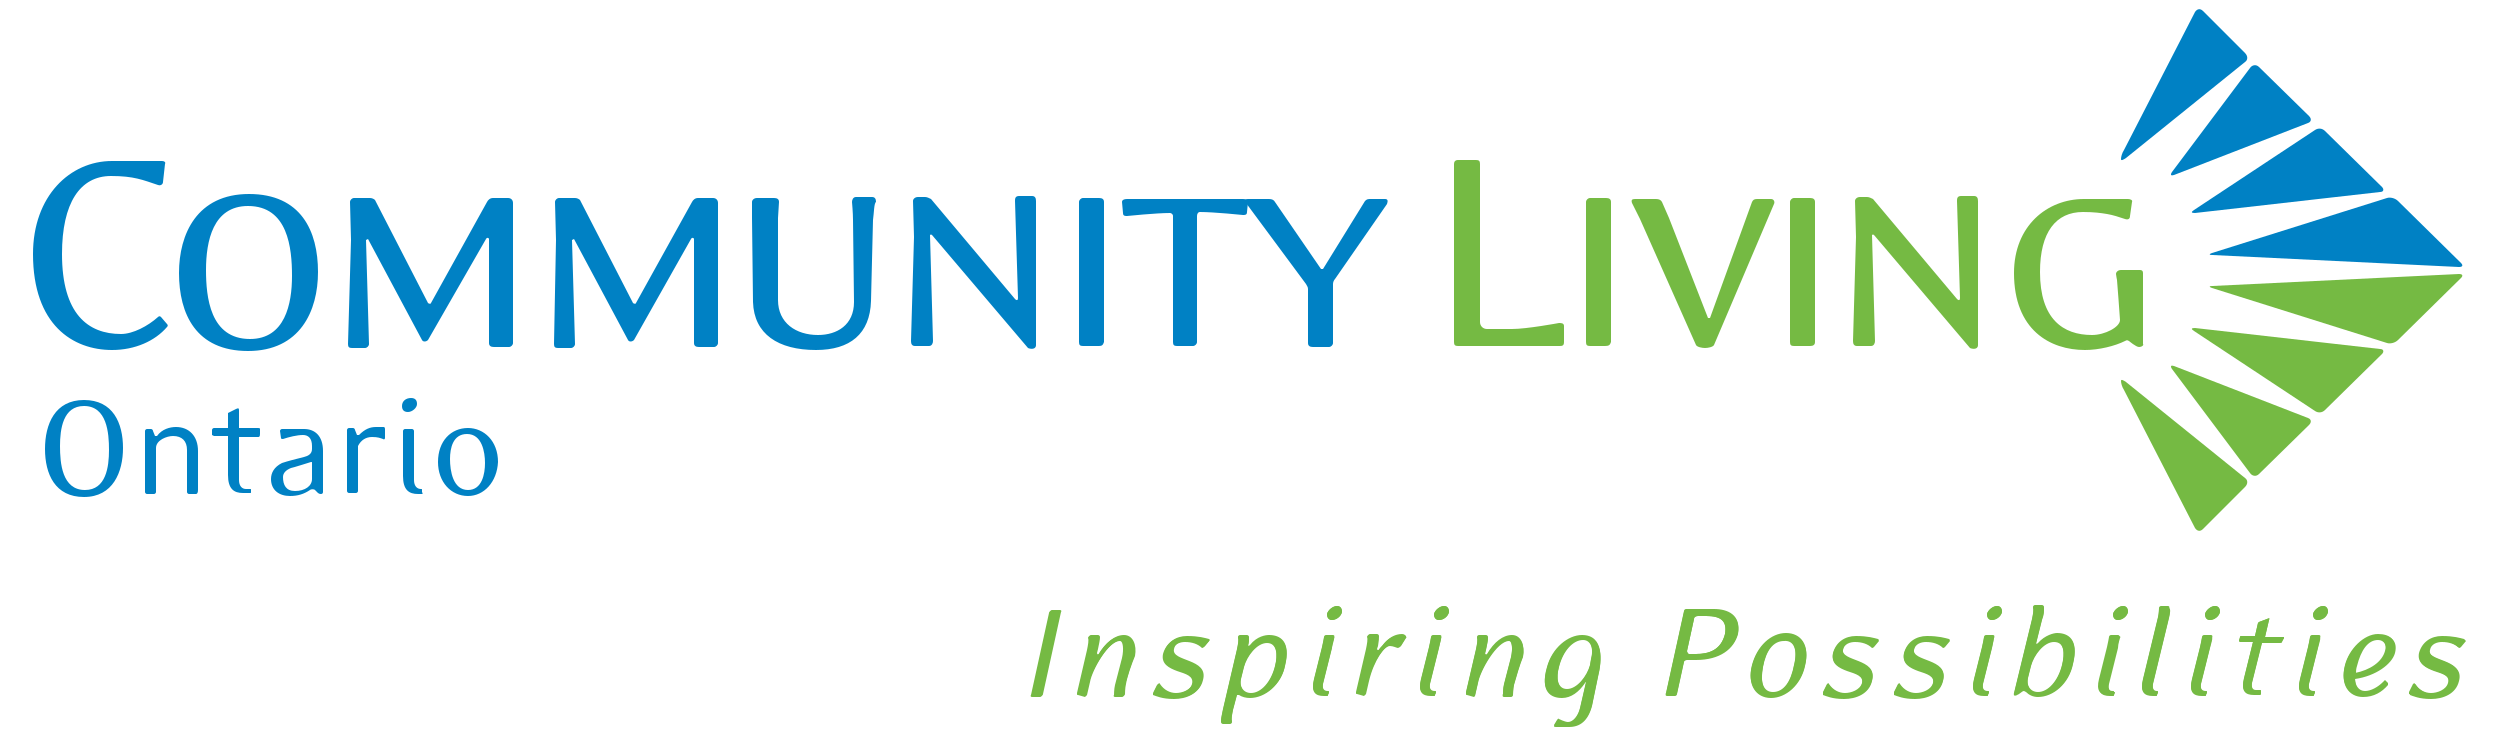 <svg xmlns="http://www.w3.org/2000/svg" viewBox="0 0 250 75"><path fill="#0081C4" d="M11.2 35c-3.9 0-7.9-2.5-7.9-9.6 0-5.8 3.7-9.3 7.9-9.3h5c.2 0 .4.1.3.3l-.2 1.8c0 .2-.2.4-.5.3-1.5-.5-2.4-.9-4.7-.9-3.1 0-4.9 2.7-4.9 7.8 0 6 2.6 8 5.9 8 1.2 0 2.7-.8 3.7-1.7.1-.1.2-.1.3 0l.6.7c.1.1.1.2 0 .3-1.2 1.4-3.2 2.3-5.5 2.3M24.8 35.1c-5.2 0-6.9-3.7-6.9-7.8 0-3.9 1.8-7.9 7-7.9s6.9 3.7 6.9 7.8c0 3.9-1.8 7.9-7 7.9m0-14.5c-3.5 0-4.2 3.5-4.2 6.4 0 2.7.4 6.9 4.4 6.9 3.5 0 4.2-3.5 4.2-6.3s-.4-7-4.4-7zM51.3 27.2v7.1c0 .2-.2.4-.4.4h-1.5c-.3 0-.5-.1-.5-.4V23.9c0-.1-.2-.2-.3 0L42.8 34c-.2.2-.5.2-.6 0l-5.4-10.1-.2.1.3 10.4c0 .2-.2.4-.4.4h-1.3c-.3 0-.4-.1-.4-.4l.3-10.4-.1-3.8c0-.2.2-.4.4-.4H37c.2 0 .4.1.5.2l5.3 10.3c.1.1.3.1.3 0l5.6-10.1c.1-.2.3-.4.6-.4h1.5c.3 0 .5.2.5.5v6.9M71.8 27.2v7.1c0 .2-.2.4-.4.4h-1.5c-.3 0-.5-.1-.5-.4V23.9c0-.1-.2-.2-.3 0L63.4 34c-.2.2-.5.2-.6 0l-5.4-10.1-.2.1.3 10.4c0 .2-.2.4-.4.4h-1.3c-.3 0-.4-.1-.4-.4l.2-10.4-.1-3.8c0-.2.2-.4.4-.4h1.6c.2 0 .4.1.5.2l5.3 10.3c.1.1.3.1.3 0l5.6-10.1c.1-.2.3-.4.6-.4h1.5c.3 0 .5.2.5.5v6.9M87.3 22l-.2 8.1C87 33.4 85 35 81.6 35c-3.8 0-6.2-1.6-6.3-4.8l-.1-8.4v-1.6c0-.2.2-.4.5-.4h1.7c.3 0 .5.1.5.4l-.1 1.6V30c0 2.3 1.8 3.5 4 3.5 1.9 0 3.6-1 3.6-3.3l-.1-8.2c0-.7-.1-1.8-.1-1.8 0-.2.1-.5.4-.5h1.6c.3 0 .4.2.4.5-.2.1-.2 1.1-.3 1.8M103.6 30.6v3.9c0 .5-.6.4-.8.3l-9.6-11.3c-.1-.1-.2 0-.2 0l.3 10.6c0 .2-.1.5-.4.5h-1.4c-.3 0-.4-.2-.4-.5l.3-10.4-.1-3.6c0-.2.2-.4.5-.4h.7c.2 0 .4.1.6.2l8.4 10c.2.2.3.1.3-.1l-.3-9.7c0-.2 0-.5.4-.5h1.3c.3 0 .4.2.4.5v10.5M109.9 34.6h-1.6c-.3 0-.4-.1-.4-.4v-14c0-.2.2-.4.4-.4h1.6c.3 0 .5.1.5.4v14c-.1.3-.2.4-.5.4M124.7 21.2c0 .3-.2.3-.4.3 0 0-2.9-.3-4.3-.3-.2 0-.3.2-.3.4v12.6c0 .2-.2.4-.4.4h-1.6c-.3 0-.4-.1-.4-.4V21.6c0-.2-.2-.3-.3-.3-1.4 0-4.3.3-4.3.3-.2 0-.4 0-.4-.3l-.1-1.1c0-.2.2-.3.5-.3h11.6c.3 0 .6.1.5.3l-.1 1"/><path fill="#0081C4" d="M133.5 27.9c-.1.1-.2.3-.2.5v5.9c0 .2-.2.4-.4.4h-1.6c-.3 0-.5-.1-.5-.4v-5.4c0-.2-.1-.3-.2-.5l-6-8.1c-.2-.2-.1-.4.2-.4h2.1c.3 0 .5.1.6.3l4.6 6.7h.2l4.2-6.8c.2-.2.3-.2.6-.2h1.4c.3 0 .3.2.2.5l-5.2 7.5"/><path fill="#75BA43" d="M155.9 34.6h-10.1c-.3 0-.4-.1-.4-.4V16.4c0-.2.1-.4.4-.4h1.8c.3 0 .4.1.4.4v15.8c0 .4.3.7.7.7h2.5c1.5 0 4.7-.6 4.7-.6.2 0 .5 0 .5.3v1.6c0 .4-.2.4-.5.4M160.5 34.6H159c-.3 0-.4-.1-.4-.4v-14c0-.2.2-.4.4-.4h1.6c.3 0 .5.1.5.4v14c-.1.3-.2.4-.6.4M171.4 34.5c-.1.2-.6.3-.9.3-.3 0-.8-.1-.9-.3L164 21.9l-.8-1.6c-.1-.3 0-.4.3-.4h2.1c.3 0 .5.1.6.3l.7 1.6 3.9 10h.2l4.2-11.6c.1-.2.2-.3.5-.3h1.4c.3 0 .4.3.3.5l-6 14.1M181 34.6h-1.6c-.3 0-.4-.1-.4-.4v-14c0-.2.2-.4.4-.4h1.6c.3 0 .5.1.5.4v14c0 .3-.2.4-.5.4M197.8 30.6v3.9c0 .5-.6.4-.8.3l-9.6-11.3c-.1-.1-.2 0-.2 0l.3 10.6c0 .2-.1.5-.4.5h-1.4c-.3 0-.4-.2-.4-.5l.3-10.4-.1-3.6c0-.2.2-.4.5-.4h.7c.2 0 .4.1.6.2l8.4 10c.2.2.3.1.3-.1l-.3-9.7c0-.2 0-.5.4-.5h1.3c.3 0 .4.2.4.5v10.5M213.9 34.7c-.3 0-1-.6-1-.6-.2-.1-.2-.1-.4 0-1 .5-2.6.9-4 .9-3.5 0-7.1-2-7.1-7.7 0-4.7 3.3-7.4 7-7.4h4.4c.2 0 .5.1.4.3l-.2 1.4c0 .3-.2.4-.5.3-.6-.2-1.2-.4-1.8-.5-.6-.1-1.3-.2-2.4-.2-2.7 0-4.3 2-4.3 6 0 4.7 2.3 6.3 5.2 6.3 1.3 0 2.8-.8 2.8-1.5 0-.2-.3-4-.3-4s-.1-.5-.1-.6c0-.2.2-.4.5-.4h1.9c.2 0 .3.1.3.3v7.1c.1.1-.1.3-.4.3"/><path fill="#0081C4" d="M8.4 49.7c-2.9 0-3.9-2.3-3.9-4.8s1-4.9 3.9-4.9 3.9 2.3 3.9 4.8c0 2.4-1 4.9-3.9 4.9m0-9.1c-2.1 0-2.4 2.3-2.4 4 0 1.7.2 4.4 2.5 4.4 2.1 0 2.4-2.3 2.4-4 0-1.7-.2-4.4-2.5-4.4zM19.6 49.4h-.7c-.1 0-.2-.1-.2-.2V45c0-.9-.5-1.4-1.4-1.4-.6 0-1.7.4-1.7 1.2v4.4c0 .1-.1.2-.2.2h-.7c-.1 0-.2-.1-.2-.2v-6.1c0-.1.1-.2.2-.2h.4c.1 0 .2.1.2.2l.2.5h.2c.5-.7 1.3-.9 1.9-.9 1.3 0 2.2.9 2.2 2.4V49c0 .3-.1.4-.2.4M25.8 43.7h-1.9V48c0 .6.3.9.7.9h.4c.1 0 .1 0 .1.1v.2c0 .1 0 .1-.1.1h-.7c-.9 0-1.5-.4-1.5-1.8v-3.9h-1.4l-.2-.1V43c0-.1.1-.2.2-.2h1.4v-1.5l.8-.4c.2-.1.3-.1.3.1v1.8h1.9c.1 0 .2 0 .2.1v.5c0 .3-.1.3-.2.3M31.8 49.3l-.3-.3c-.1-.1-.4-.1-.5 0-.6.4-1.2.6-2 .6-1.1 0-1.9-.6-1.9-1.7 0-.6.3-1.2 1.1-1.6.6-.2 1.4-.4 2.2-.6.4-.1.8-.3.8-.8v-.3c0-.8-.4-1.1-.9-1.1-.6 0-1.4.2-2 .4-.1 0-.2 0-.2-.1l-.1-.7c0-.1.1-.2.2-.2h2.2c1.1 0 1.9.7 1.9 2.2v4.1c0 .3-.4.2-.5.1m-.6-3c0-.1 0-.1-.1-.1 0 0-1.9.6-2 .6-.5.2-.8.5-.8.9 0 .8.3 1.4 1.2 1.4 1 0 1.7-.5 1.7-1.2v-1.6zM38.5 43.8c0 .1-.1.2-.2.1-.3-.1-.5-.2-1.1-.2-.6 0-1.1.3-1.4.9v4.5c0 .1-.1.2-.2.2h-.7c-.1 0-.2-.1-.2-.2V43c0-.1.1-.2.2-.2h.4c.1 0 .2.1.2.2l.2.5h.2c.6-.6 1.1-.8 1.7-.8h.7c.1 0 .2 0 .2.2v.9M40.8 41.2c-.4 0-.6-.2-.6-.6 0-.5.4-.8.9-.8.4 0 .6.2.6.6 0 .4-.5.8-.9.8m1.3 8.2h-.3c-.9 0-1.5-.4-1.5-1.8v-4.5c0-.1.1-.2.2-.2h.7c.1 0 .2.1.2.2V48c0 .6.3.9.7.9.1 0 .1 0 .1.1v.2c.1.2.1.2-.1.2zM46.8 49.6c-1.7 0-3-1.4-3-3.4 0-2.1 1.3-3.4 3-3.4 1.6 0 3 1.3 3 3.4-.1 2-1.4 3.4-3 3.4m-.1-6.2c-1.4 0-1.7 1.4-1.7 2.5 0 1.2.3 3.1 1.8 3.1 1.4 0 1.7-1.6 1.7-2.7s-.3-2.9-1.8-2.9zM245.9 26.7c.4 0 .4-.2.2-.4l-6.3-6.2c-.3-.3-.8-.4-1.1-.3l-17.5 5.5c-.3.1-.3.2 0 .2l24.7 1.2M220.3 1.1c-.3-.3-.6-.2-.8.1L212.4 15c-.2.3-.3.7-.3.9 0 .2.2.1.5-.1l11.9-9.6c.3-.2.3-.6 0-.9l-4.2-4.2M230.8 12.3c.3-.1.4-.4.1-.7l-5-4.9c-.3-.3-.7-.2-.9.1l-7.8 10.4c-.2.3-.1.4.2.3l13.4-5.2M238 19.2c.4 0 .4-.3.2-.5l-5.7-5.6c-.3-.3-.7-.3-1-.1l-12.1 8c-.3.2-.3.3.1.3l18.5-2.1"/><path fill="#75BA43" d="M245.9 27.4c.4 0 .4.2.2.4l-6.3 6.2c-.3.3-.8.4-1.1.3l-17.5-5.5c-.3-.1-.3-.2 0-.2l24.7-1.2M220.3 52.9c-.3.3-.6.2-.8-.1L212.4 39c-.2-.3-.3-.7-.3-.9 0-.2.2-.1.5.1l11.9 9.6c.3.2.3.6 0 .9l-4.2 4.2M230.8 41.8c.3.1.4.4.1.7l-5 4.9c-.3.3-.7.2-.9-.1l-7.8-10.4c-.2-.3-.1-.4.2-.3l13.4 5.2M238 34.9c.4 0 .4.3.2.5l-5.7 5.6c-.3.3-.7.3-1 .1l-12.1-8c-.3-.2-.3-.3.1-.3l18.5 2.1M105.1 65.4l-.9 4.1c0 .1-.1.2-.2.2h-.8c-.1 0-.2-.1-.1-.2l.9-4.1.9-4.1c0-.1.1-.2.2-.2h.8c.1 0 .2.1.1.2l-.9 4.1M112.5 68.5c-.1.4-.1 1-.1 1 0 .1-.1.2-.2.2h-.7c-.1 0-.2-.1-.1-.2 0 0 0-.6.1-1 .2-.7.5-2 .7-2.7.2-.9.1-1.7-.2-1.7-1.2 0-2.9 3-3.1 4.2l-.3 1.3-.1.1-.7-.2c-.1 0-.1 0-.1-.2l1-4.3c.1-.5.2-1 .1-1.2 0-.1.1-.2.2-.2h.7c.1 0 .2.1.2.2 0 .3-.1.7-.2 1.2l-.1.4c0 .1.1.2.2.1.7-1.2 1.6-1.9 2.5-1.9.9 0 1.3 1 1.1 2.1-.3.7-.7 2.1-.9 2.8M120.4 64.7c-.1.1-.2.1-.2.1-.4-.4-1-.6-1.7-.6-.5 0-1.1.2-1.2.8-.3 1.3 3.5.9 2.9 3.1-.3 1.3-1.6 1.8-2.8 1.8-1.2 0-1.8-.3-2.1-.4v-.2l.4-.8c.1-.1.2-.1.2 0 .4.6 1 .9 1.6.9.6 0 1.5-.3 1.7-1 .2-.8-.6-1-1.5-1.3-.8-.3-1.6-.7-1.4-1.7.3-1.1 1.2-1.7 2.3-1.7 1.2 0 1.8.2 2.2.3l.1.1-.5.6M125 69.8c-.4 0-.8-.1-1.1-.3h-.2l-.4 1.5c-.1.5-.2 1-.1 1.2 0 .1-.1.2-.2.2h-.7c-.1 0-.2-.1-.2-.2 0-.3.1-.7.2-1.2l1.4-6c.1-.5.2-1 .1-1.2 0-.1.1-.2.2-.2h.7c.1 0 .2.1.2.2 0 .2 0 .5-.1.8 0 .1.1.1.2 0 .7-.9 1.6-1 1.9-1 1.1 0 2.2.6 1.6 3-.4 1.9-2 3.2-3.5 3.2m1.7-5.5c-1 0-2 1.3-2.3 2.4l-.3 1.2c-.2.8.2 1.5 1 1.5 1 0 2-1.1 2.4-2.7.3-1.2.2-2.4-.8-2.4zM133.2 64.8l-.9 3.6c-.1.6.1.8.5.8.1 0 .1 0 .1.1l-.1.2c0 .1 0 .1-.1.1h-.3c-.9 0-1.3-.4-1-1.6l.8-3.2c.1-.4.2-1 .2-1 0-.1.1-.2.2-.2h.7c.1 0 .2.1.1.2 0 0-.2.6-.2 1m0-2.8c-.3 0-.5-.2-.5-.6.1-.4.6-.8 1-.8.3 0 .5.2.5.6-.1.5-.6.8-1 .8zM140 64.7l-.2.1c-.1 0-.5-.2-.8-.2-.6 0-1.7 1.5-2.2 3.6l-.3 1.3-.1.1-.7-.2c-.1 0-.1 0-.1-.2l1-4.3c.1-.5.2-1 .1-1.2 0-.1.1-.2.2-.2h.7c.1 0 .2.1.2.2 0 .3 0 .4-.1 1l-.1.3c0 .1.1.1.2.1.1-.2.3-.4.4-.5.5-.7 1.2-1.1 1.9-1.1.2 0 .3.1.4.2 0 .1.1.2 0 .2l-.5.8M143.9 64.8l-.9 3.6c-.1.6.1.8.5.8.1 0 .1 0 .1.1l-.1.2c0 .1 0 .1-.1.1h-.3c-.9 0-1.3-.4-1-1.6l.8-3.2c.1-.4.2-1 .2-1 0-.1.1-.2.2-.2h.7c.1 0 .2.1.1.2 0 0-.1.6-.2 1m0-2.8c-.3 0-.5-.2-.5-.6.1-.4.6-.8 1-.8.3 0 .5.2.5.6-.1.5-.6.8-1 .8zM151.4 68.5c-.1.4-.1 1-.1 1 0 .1-.1.2-.2.2h-.7c-.1 0-.2-.1-.1-.2 0 0 0-.6.1-1 .2-.7.5-2 .7-2.7.2-.9.1-1.7-.2-1.7-1.2 0-2.9 3-3.1 4.2l-.3 1.3-.1.1-.7-.2c-.1 0-.1 0-.1-.2l1-4.3c.1-.5.2-1 .1-1.2 0-.1.1-.2.2-.2h.7c.1 0 .2.1.2.2 0 .3-.1.7-.2 1.2l-.1.4c0 .1.1.2.2.1.7-1.2 1.6-1.9 2.5-1.9.9 0 1.3 1 1.1 2.1-.3.7-.7 2.1-.9 2.8M159.2 70.6c-.4 1.5-1.2 2.1-2.3 2.1h-1.3c-.1 0-.2 0-.2-.1l.3-.5c.1-.1.1-.2.2-.1 0 0 .6.3.9.3.5 0 1-.6 1.2-1.4l.6-2.6c0-.1-.1-.1-.1 0-.6.9-1.4 1.5-2.3 1.5-1.1 0-2.2-.6-1.5-3 .5-1.9 2.1-3.2 3.5-3.2 2.2 0 2 2.5 1.6 4.1l-.6 2.9m-.9-6.6c-1 0-2 1.1-2.4 2.7-.3 1.1-.2 2.3.8 2.3s2-1.3 2.3-2.4l.1-.6c.3-1.1 0-2-.8-2zM169.6 66h-.9c-.1 0-.3.1-.3.2l-.7 3.2c0 .1-.1.2-.2.2h-.8c-.1 0-.2-.1-.1-.2l.9-4.1.9-4.1c0-.1.1-.2.2-.2h2.8c1.4 0 2.7.6 2.4 2.4-.4 1.5-1.8 2.6-4.2 2.6m1-4.4h-.8c-.2 0-.4.1-.4.3l-.7 3.2c0 .1.1.3.2.3h.7c1.3 0 2.5-.4 2.9-2 .2-1.2-.3-1.8-1.9-1.8zM177.1 69.8c-1.5 0-2.4-1.3-1.9-3.2.5-1.9 1.9-3.2 3.4-3.2s2.4 1.2 1.9 3.2c-.4 1.9-1.9 3.2-3.4 3.2m1.3-5.7c-1.1 0-1.8 1-2.1 2.6-.3 1.6 0 2.6 1 2.6 1.1 0 1.8-1.1 2.1-2.7.4-1.6 0-2.6-1-2.5zM187.4 64.7c-.1.1-.2.1-.2.1-.4-.4-1-.6-1.7-.6-.5 0-1.1.2-1.2.8-.3 1.3 3.5.9 2.9 3.1-.3 1.3-1.6 1.8-2.8 1.8-1.2 0-1.8-.3-2.1-.4v-.2l.4-.8c.1-.1.2-.1.2 0 .4.6 1 .9 1.6.9.6 0 1.5-.3 1.7-1 .2-.8-.6-1-1.5-1.3-.8-.3-1.6-.7-1.4-1.7.3-1.1 1.2-1.7 2.3-1.7 1.2 0 1.8.2 2.2.3l.1.1-.5.6M194.5 64.7c-.1.1-.2.1-.2.1-.4-.4-1-.6-1.7-.6-.5 0-1.1.2-1.2.8-.3 1.3 3.5.9 2.9 3.1-.3 1.3-1.6 1.8-2.8 1.8-1.2 0-1.8-.3-2.1-.4v-.2l.4-.8c.1-.1.2-.1.2 0 .4.6 1 .9 1.6.9.6 0 1.5-.3 1.7-1 .2-.8-.6-1-1.5-1.3-.8-.3-1.6-.7-1.4-1.7.3-1.1 1.2-1.7 2.3-1.7 1.2 0 1.8.2 2.2.3l.1.1-.5.6M199.2 64.8l-.9 3.6c-.1.6.1.8.5.8.1 0 .1 0 .1.1l-.1.2c0 .1 0 .1-.1.1h-.3c-.9 0-1.3-.4-1-1.6l.8-3.2c.1-.4.2-1 .2-1 0-.1.1-.2.2-.2h.7c.1 0 .2.1.1.2 0 0-.1.6-.2 1m0-2.8c-.3 0-.5-.2-.5-.6.1-.4.6-.8 1-.8.3 0 .5.2.5.6-.1.5-.6.8-1 .8zM203.8 69.7c-.5 0-.9-.2-1.2-.5l-.2-.1c-.2 0-.4.3-.7.4-.1.1-.4.1-.3-.1l1.8-7.4c.1-.5.2-1 .1-1.2 0-.1.1-.2.2-.2h.7c.1 0 .2.1.2.2 0 .3 0 .7-.2 1.2l-.6 2.4c0 .1.1.1.2 0 .7-.8 1.6-1 1.9-1 1.1 0 2.2.6 1.6 3-.4 2-2 3.3-3.5 3.3m1.6-5.5c-1 0-2 1.3-2.3 2.4l-.3 1.2c-.2.8.2 1.5 1 1.5 1 0 2-1.1 2.4-2.7.3-1.2.3-2.4-.8-2.4zM211.8 64.8l-.9 3.6c-.1.6.1.8.5.8.1 0 .1 0 .1.1l-.1.2c0 .1 0 .1-.1.1h-.3c-.9 0-1.3-.4-1-1.6l.8-3.2c.1-.4.2-1 .2-1 0-.1.1-.2.2-.2h.7c.1 0 .2.1.1.2 0 0-.2.6-.2 1m0-2.8c-.3 0-.5-.2-.5-.6.1-.4.6-.8 1-.8.3 0 .5.2.5.6-.1.5-.6.8-1 .8zM216.9 61.8l-1.6 6.6c-.1.6.1.8.4.8.1 0 .1 0 .1.1l-.1.2c0 .1 0 .1-.1.1h-.3c-.9 0-1.3-.4-1-1.6l1.5-6.2c.1-.4.1-.9.1-.9 0-.1.1-.2.2-.2h.7c.1 0 .2.1.1.2.2-.1.1.5 0 .9M221 64.8l-.9 3.6c-.1.6.1.8.5.8.1 0 .1 0 .1.1l-.1.2c0 .1 0 .1-.1.1h-.3c-.9 0-1.3-.4-1-1.6l.8-3.2c.1-.4.2-1 .2-1 0-.1.1-.2.2-.2h.7c.1 0 .2.1.1.2.1 0-.1.6-.2 1m0-2.8c-.3 0-.5-.2-.5-.6.1-.4.6-.8 1-.8.3 0 .5.2.5.6-.1.5-.6.8-1 .8zM228.2 64.2c0 .1-.1.1-.2.1h-1.8l-1 4c-.1.6.1.8.4.8h.4c.1 0 .1 0 .1.1v.2c0 .1-.1.1-.1.1h-.6c-.9 0-1.3-.4-1-1.6l.9-3.7H224l-.1-.1c0-.1.1-.3.1-.4 0-.1.1-.1.2-.1h1.3l.3-1.3.1-.1.8-.3c.2-.1.3-.1.2.1l-.4 1.7h1.8c.1 0 .1 0 .1.1l-.2.4M231.8 64.8l-.9 3.6c-.1.6.1.8.5.8.1 0 .1 0 .1.1l-.1.2c0 .1 0 .1-.1.1h-.3c-.9 0-1.3-.4-1-1.6l.8-3.2c.1-.4.2-1 .2-1 0-.1.1-.2.2-.2h.7c.1 0 .2.1.1.2.1 0-.1.6-.2 1m0-2.8c-.3 0-.5-.2-.5-.6.1-.4.6-.8 1-.8.3 0 .5.2.5.6-.1.5-.5.8-1 .8zM235.5 67.9c0 .8.4 1.3 1 1.3s1.3-.4 1.8-.9l.1-.1.1-.1.3.3v.1c-.6.7-1.4 1.2-2.5 1.2-1.4 0-2.3-1.2-1.8-3.1.4-1.6 1.9-3.1 3.4-3.1 1.2 0 1.9.6 1.6 1.8-.3 1.1-1.9 2.3-4 2.6m2.3-3.9c-1 0-1.7 1-2.1 2.6-.1.3-.1.5-.1.8 1.5-.3 2.7-1.1 3-2.2.1-.7-.2-1.2-.8-1.2zM246.1 64.7c-.1.1-.2.1-.2.1-.4-.4-1-.6-1.7-.6-.5 0-1.1.2-1.2.8-.3 1.3 3.5.9 2.9 3.1-.3 1.3-1.6 1.8-2.8 1.8-1.2 0-1.8-.3-2.1-.4v-.2l.4-.8c.1-.1.2-.1.2 0 .4.6 1 .9 1.6.9.6 0 1.5-.3 1.7-1 .2-.8-.6-1-1.5-1.3-.8-.3-1.6-.7-1.4-1.7.3-1.1 1.2-1.7 2.3-1.7 1.2 0 1.8.2 2.2.3l.1.1-.5.6"/><path fill="#75BA43" d="M105.2 65.3l-.9 4.1c0 .1-.1.2-.2.2h-.8c-.1 0-.2-.1-.1-.2l.9-4.1.9-4.1c0-.1.1-.2.2-.2h.8c.1 0 .2.1.1.2l-.9 4.1M112.6 68.4c-.1.4-.1 1-.1 1 0 .1-.1.2-.2.2h-.7c-.1 0-.2-.1-.1-.2 0 0 0-.6.1-1 .2-.7.5-2 .7-2.7.2-.9.1-1.7-.2-1.7-1.2 0-2.9 3-3.1 4.2l-.3 1.3-.1.1-.7-.2c-.1 0-.1 0-.1-.2l1-4.3c.1-.5.2-1 .1-1.2 0-.1.1-.2.2-.2h.7c.1 0 .2.1.2.2 0 .3-.1.7-.2 1.2l-.1.4c0 .1.1.2.2.1.7-1.2 1.6-1.9 2.5-1.9.9 0 1.3 1 1.1 2.1-.3.7-.8 2.1-.9 2.8M120.5 64.6c-.1.1-.2.1-.2.1-.4-.4-1-.6-1.7-.6-.5 0-1.1.2-1.2.8-.3 1.3 3.5.9 2.9 3.1-.3 1.3-1.6 1.8-2.8 1.8-1.2 0-1.8-.3-2.1-.4v-.2l.4-.8c.1-.1.2-.1.2 0 .4.6 1 .9 1.6.9.6 0 1.5-.3 1.7-1 .2-.8-.6-1-1.5-1.3-.8-.3-1.6-.7-1.4-1.7.3-1.1 1.2-1.7 2.3-1.7 1.2 0 1.8.2 2.2.3l.1.1-.5.6M125 69.7c-.4 0-.8-.1-1.1-.3h-.2l-.4 1.5c-.1.5-.2 1-.1 1.2 0 .1-.1.2-.2.2h-.7c-.1 0-.2-.1-.2-.2 0-.3.1-.7.2-1.2l1.4-6c.1-.5.2-1 .1-1.2 0-.1.1-.2.2-.2h.7c.1 0 .2.1.2.2 0 .2 0 .5-.1.8 0 .1.1.1.2 0 .7-.9 1.6-1 1.9-1 1.1 0 2.2.6 1.6 3-.3 1.9-2 3.2-3.5 3.2m1.7-5.5c-1 0-2 1.3-2.3 2.4l-.3 1.2c-.2.8.2 1.5 1 1.5 1 0 2-1.1 2.4-2.7.3-1.2.2-2.4-.8-2.4zM133.2 64.7l-.9 3.6c-.1.6.1.8.5.8.1 0 .1 0 .1.1l-.1.2c0 .1 0 .1-.1.1h-.3c-.9 0-1.3-.4-1-1.6l.8-3.2c.1-.4.2-1 .2-1 0-.1.1-.2.2-.2h.7c.1 0 .2.1.1.2.1 0-.1.6-.2 1m0-2.7c-.3 0-.5-.2-.5-.6.1-.4.6-.8 1-.8.3 0 .5.2.5.6-.1.4-.6.8-1 .8zM140.1 64.6l-.2.1c-.1 0-.5-.2-.8-.2-.6 0-1.7 1.5-2.2 3.6l-.3 1.3-.1.1-.7-.2c-.1 0-.1 0-.1-.2l1-4.3c.1-.5.2-1 .1-1.2 0-.1.1-.2.2-.2h.7c.1 0 .2.1.2.2 0 .3 0 .4-.1 1l-.1.3c0 .1.1.1.2.1.1-.2.3-.4.4-.5.5-.7 1.2-1.1 1.9-1.1.2 0 .3.1.4.2 0 .1.1.2 0 .2l-.5.8M143.9 64.7l-.9 3.6c-.1.6.1.8.5.8.1 0 .1 0 .1.1l-.1.2c0 .1 0 .1-.1.1h-.3c-.9 0-1.3-.4-1-1.6l.8-3.2c.1-.4.2-1 .2-1 0-.1.1-.2.2-.2h.7c.1 0 .2.1.1.2.1 0-.1.6-.2 1m0-2.7c-.3 0-.5-.2-.5-.6.1-.4.6-.8 1-.8.3 0 .5.2.5.6-.1.4-.5.8-1 .8zM151.4 68.4c-.1.4-.1 1-.1 1 0 .1-.1.2-.2.2h-.7c-.1 0-.2-.1-.1-.2 0 0 0-.6.1-1 .2-.7.5-2 .7-2.7.2-.9.1-1.7-.2-1.7-1.2 0-2.9 3-3.1 4.2l-.3 1.3-.1.1-.7-.2c-.1 0-.1 0-.1-.2l1-4.3c.1-.5.2-1 .1-1.2 0-.1.1-.2.2-.2h.7c.1 0 .2.1.2.2 0 .3-.1.7-.2 1.2l-.1.4c0 .1.1.2.2.1.7-1.2 1.6-1.9 2.5-1.9.9 0 1.3 1 1.1 2.1-.3.7-.7 2.1-.9 2.8M159.2 70.5c-.4 1.5-1.2 2.1-2.3 2.1h-1.3c-.1 0-.2 0-.2-.1l.3-.5c.1-.1.1-.2.2-.1 0 0 .6.3.9.3.5 0 1-.6 1.2-1.4l.6-2.6c0-.1-.1-.1-.1 0-.6.9-1.4 1.5-2.3 1.5-1.1 0-2.2-.6-1.5-3 .5-1.9 2.1-3.2 3.5-3.2 2.2 0 2 2.5 1.6 4.1l-.6 2.9m-.9-6.6c-1 0-2 1.1-2.4 2.7-.3 1.1-.2 2.3.8 2.3s2-1.3 2.3-2.4l.1-.6c.3-1.1 0-2-.8-2zM169.6 65.9h-.9c-.1 0-.3.1-.3.2l-.7 3.2c0 .1-.1.2-.2.2h-.8c-.1 0-.2-.1-.1-.2l.9-4.1.9-4.1c0-.1.1-.2.2-.2h2.8c1.4 0 2.7.6 2.4 2.4-.4 1.5-1.8 2.6-4.2 2.6m1-4.3h-.8c-.2 0-.4.1-.4.3l-.7 3.2c0 .1.1.3.2.3h.7c1.3 0 2.5-.4 2.9-2 .2-1.3-.3-1.8-1.9-1.8zM177.1 69.7c-1.5 0-2.4-1.3-1.9-3.2.5-1.9 1.9-3.2 3.4-3.2s2.4 1.2 1.9 3.2c-.4 1.9-1.9 3.2-3.4 3.2m1.3-5.7c-1.1 0-1.8 1-2.1 2.6-.3 1.6 0 2.6 1 2.6 1.1 0 1.8-1.1 2.1-2.7.4-1.6 0-2.6-1-2.5zM187.4 64.6c-.1.1-.2.1-.2.1-.4-.4-1-.6-1.7-.6-.5 0-1.1.2-1.2.8-.3 1.3 3.5.9 2.9 3.1-.3 1.3-1.6 1.8-2.8 1.8-1.2 0-1.8-.3-2.1-.4v-.2l.4-.8c.1-.1.2-.1.2 0 .4.6 1 .9 1.6.9.6 0 1.5-.3 1.7-1 .2-.8-.6-1-1.5-1.3-.8-.3-1.6-.7-1.4-1.7.3-1.1 1.2-1.7 2.3-1.7 1.2 0 1.8.2 2.2.3l.1.1-.5.6M194.5 64.6c-.1.1-.2.1-.2.1-.4-.4-1-.6-1.7-.6-.5 0-1.1.2-1.2.8-.3 1.3 3.5.9 2.9 3.1-.3 1.3-1.6 1.8-2.8 1.8-1.2 0-1.8-.3-2.1-.4v-.2l.4-.8c.1-.1.2-.1.2 0 .4.6 1 .9 1.6.9.6 0 1.5-.3 1.7-1 .2-.8-.6-1-1.5-1.3-.8-.3-1.6-.7-1.4-1.7.3-1.1 1.2-1.7 2.3-1.7 1.2 0 1.8.2 2.2.3l.1.1-.5.6M199.2 64.7l-.9 3.6c-.1.6.1.8.5.8.1 0 .1 0 .1.1l-.1.2c0 .1 0 .1-.1.1h-.3c-.9 0-1.3-.4-1-1.6l.8-3.2c.1-.4.2-1 .2-1 0-.1.1-.2.2-.2h.7c.1 0 .2.1.1.2 0 0-.1.6-.2 1m0-2.7c-.3 0-.5-.2-.5-.6.1-.4.6-.8 1-.8.3 0 .5.2.5.6-.1.4-.6.8-1 .8zM203.8 69.6c-.5 0-.9-.2-1.2-.5l-.2-.1c-.2 0-.4.3-.7.4-.1.1-.4.1-.3-.1l1.8-7.4c.1-.5.2-1 .1-1.2 0-.1.1-.2.2-.2h.7c.1 0 .2.1.2.2 0 .3 0 .7-.2 1.2l-.6 2.4c0 .1.1.1.2 0 .7-.8 1.6-1 1.9-1 1.1 0 2.2.6 1.6 3-.4 2-2 3.3-3.5 3.3m1.6-5.5c-1 0-2 1.3-2.3 2.4l-.3 1.2c-.2.8.2 1.5 1 1.5 1 0 2-1.1 2.4-2.7.3-1.2.2-2.4-.8-2.4zM211.7 64.7l-.9 3.6c-.1.6.1.8.5.8.1 0 .1 0 .1.1l-.1.2c0 .1 0 .1-.1.1h-.3c-.9 0-1.3-.4-1-1.6l.8-3.2c.1-.4.2-1 .2-1 0-.1.1-.2.2-.2h.7c.1 0 .2.1.1.2.1 0-.1.6-.2 1m.1-2.7c-.3 0-.5-.2-.5-.6.1-.4.6-.8 1-.8.3 0 .5.2.5.6-.1.4-.6.8-1 .8zM216.9 61.7l-1.6 6.6c-.1.6.1.8.4.8.1 0 .1 0 .1.1l-.1.2c0 .1 0 .1-.1.1h-.3c-.9 0-1.3-.4-1-1.6l1.5-6.2c.1-.4.1-.9.1-.9 0-.1.1-.2.2-.2h.7c.1 0 .2.1.1.2.1-.1.1.5 0 .9M221 64.7l-.9 3.6c-.1.6.1.8.5.8.1 0 .1 0 .1.1l-.1.2c0 .1 0 .1-.1.1h-.3c-.9 0-1.3-.4-1-1.6l.8-3.2c.1-.4.2-1 .2-1 0-.1.1-.2.2-.2h.7c.1 0 .2.1.1.2 0 0-.1.6-.2 1m0-2.7c-.3 0-.5-.2-.5-.6.1-.4.6-.8 1-.8.3 0 .5.2.5.6-.1.4-.6.8-1 .8zM228.2 64.1c0 .1-.1.1-.2.1h-1.8l-1 4c-.1.6.1.8.4.8h.4c.1 0 .1 0 .1.1v.2c0 .1-.1.1-.1.1h-.6c-.9 0-1.3-.4-1-1.6l.9-3.6H224l-.1-.1c0-.1.1-.3.1-.4 0-.1.1-.1.2-.1h1.3l.3-1.3.1-.1.8-.3c.2-.1.3-.1.2.1l-.4 1.7h1.8c.1 0 .1 0 .1.1l-.2.3M231.8 64.7l-.9 3.6c-.1.6.1.8.5.8.1 0 .1 0 .1.1l-.1.2c0 .1 0 .1-.1.1h-.3c-.9 0-1.3-.4-1-1.6l.8-3.2c.1-.4.2-1 .2-1 0-.1.1-.2.2-.2h.7c.1 0 .2.1.1.2 0 0-.1.6-.2 1m0-2.7c-.3 0-.5-.2-.5-.6.1-.4.6-.8 1-.8.3 0 .5.2.5.6-.1.4-.6.8-1 .8zM235.5 67.8c0 .8.4 1.3 1 1.3s1.3-.4 1.8-.9l.1-.1.1-.1.3.3v.1c-.6.7-1.4 1.2-2.5 1.2-1.4 0-2.3-1.2-1.8-3.1.4-1.6 1.9-3.1 3.3-3.1 1.2 0 1.9.6 1.6 1.8-.3 1.1-1.8 2.3-3.9 2.6m2.2-3.9c-1 0-1.7 1-2.1 2.6-.1.3-.1.5-.1.8 1.5-.3 2.7-1.1 3-2.2.2-.7-.1-1.2-.8-1.2zM246 64.6c-.1.1-.2.1-.2.1-.4-.4-1-.6-1.7-.6-.5 0-1.1.2-1.2.8-.3 1.3 3.5.9 2.9 3.1-.3 1.3-1.6 1.8-2.8 1.8-1.2 0-1.8-.3-2.1-.4v-.2l.4-.8c.1-.1.2-.1.2 0 .4.6 1 .9 1.6.9.6 0 1.5-.3 1.7-1 .2-.8-.6-1-1.5-1.3-.8-.3-1.6-.7-1.4-1.7.3-1.1 1.2-1.7 2.3-1.7 1.2 0 1.8.2 2.2.3l.1.1-.5.6"/></svg>